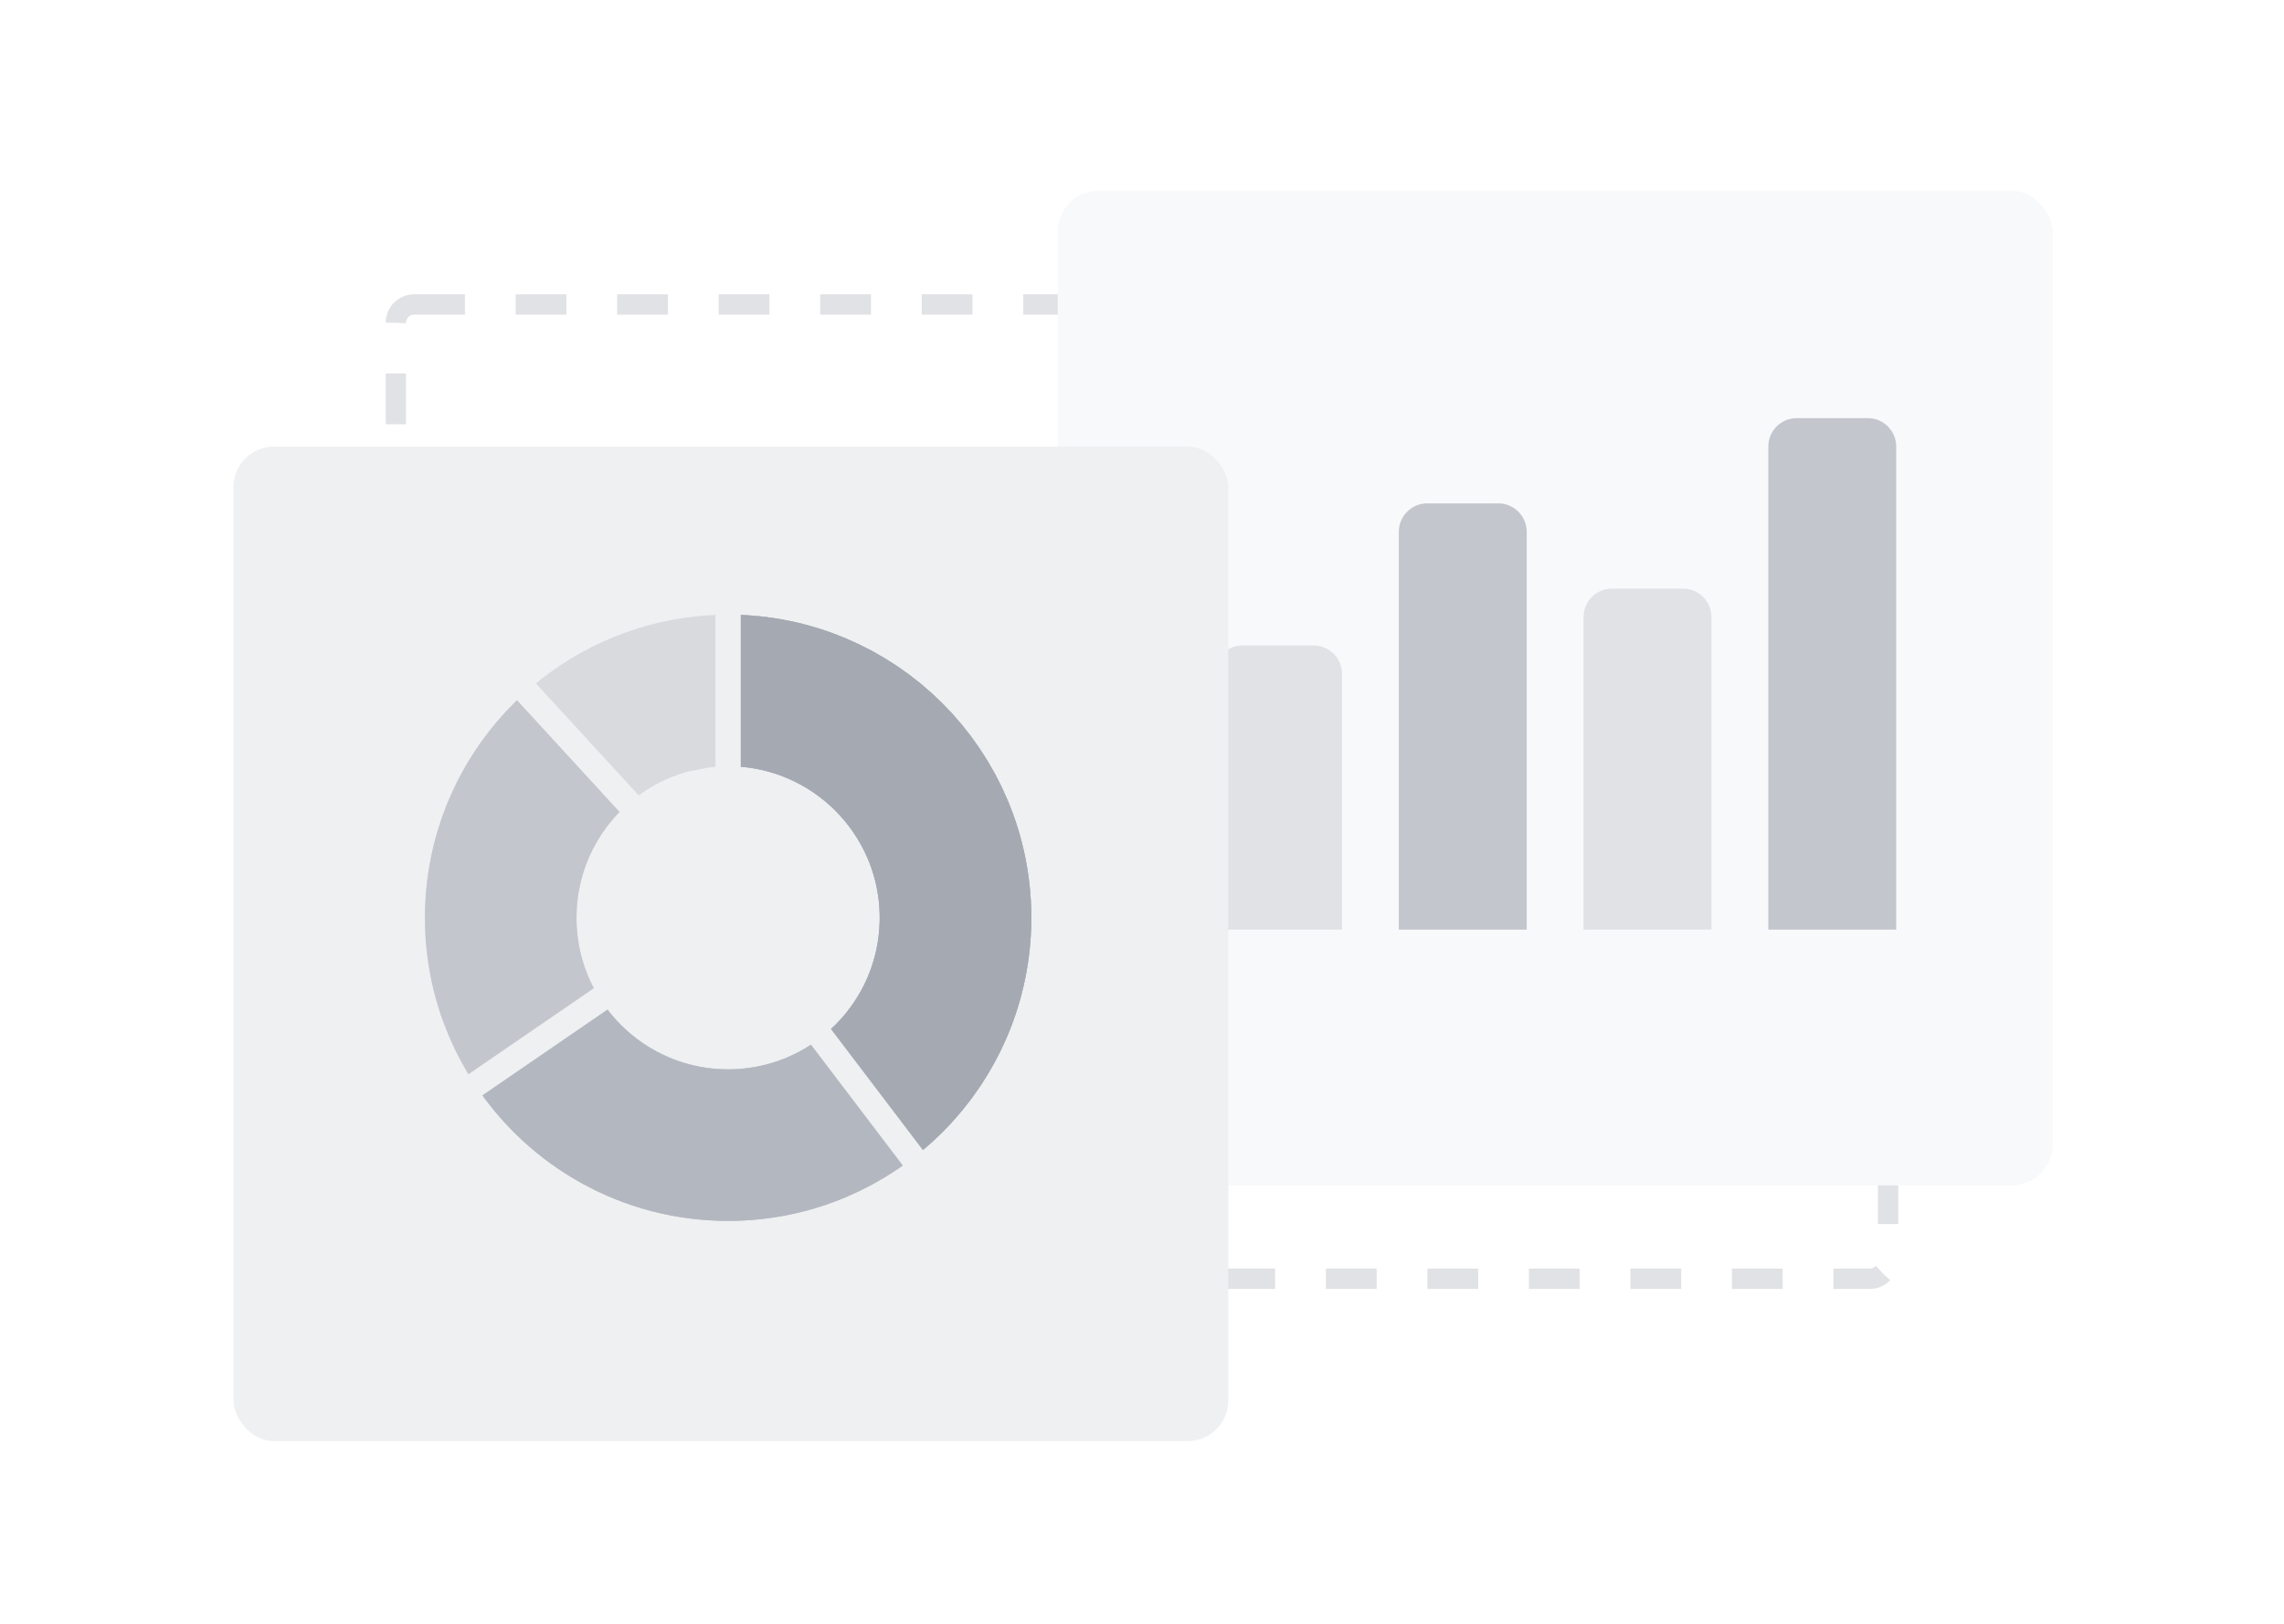 <svg width="225" height="160" viewBox="0 0 225 160" fill="none" xmlns="http://www.w3.org/2000/svg">
<rect x="39" y="30" width="147" height="96" rx="1.8" stroke="#E1E2E5" stroke-width="2" stroke-linejoin="round" stroke-dasharray="5 5"/>
<g filter="url(#filter0_d_2065_15283)">
<rect x="104.199" y="16" width="98" height="98" rx="4" fill="#F8F9FA"/>
</g>
<path d="M119.6 66.4C119.6 64.853 120.853 63.6 122.4 63.6H129.4C130.946 63.6 132.2 64.853 132.2 66.4V91.6H119.6V66.4Z" fill="#E1E2E5"/>
<path d="M156 60.8C156 59.254 157.254 58 158.8 58H165.8C167.346 58 168.6 59.254 168.6 60.8V91.6H156V60.8Z" fill="#E1E2E5"/>
<path d="M174.199 44C174.199 42.454 175.453 41.2 176.999 41.2H183.999C185.546 41.2 186.799 42.454 186.799 44V91.6H174.199V44Z" fill="#C3C6CD"/>
<path d="M137.799 52.4C137.799 50.853 139.052 49.6 140.599 49.6H147.599C149.145 49.6 150.399 50.853 150.399 52.4V91.6H137.799V52.4Z" fill="#C3C6CD"/>
<g filter="url(#filter1_d_2065_15283)">
<rect x="23" y="41.2" width="98" height="98" rx="4" fill="#EFF0F2"/>
</g>
<path d="M65.961 68.782C56.384 71.326 49.328 80.055 49.328 90.433C49.328 102.804 59.357 112.833 71.728 112.833C84.099 112.833 94.128 102.804 94.128 90.433C94.128 78.061 84.099 68.033 71.728 68.033C70.707 68.033 69.703 68.101 68.719 68.233M65.961 68.782C66.859 68.543 67.78 68.359 68.719 68.233M65.961 68.782L68.719 68.233" stroke="#D9DADE" stroke-width="14.933"/>
<path d="M71.728 68.033C84.099 68.033 94.128 78.061 94.128 90.433C94.128 102.804 84.099 112.833 71.728 112.833C59.357 112.833 49.328 102.804 49.328 90.433C49.328 83.754 52.251 77.757 56.888 73.653" stroke="#C3C6CD" stroke-width="14.933"/>
<path d="M71.728 68.033C84.099 68.033 94.128 78.061 94.128 90.433C94.128 102.804 84.099 112.833 71.728 112.833C63.908 112.833 57.024 108.826 53.017 102.753" stroke="#B3B8C0" stroke-width="14.933"/>
<path d="M71.728 68.033C84.099 68.033 94.128 78.061 94.128 90.433C94.128 97.64 90.724 104.053 85.436 108.15" stroke="#A4A9B2" stroke-width="14.933"/>
<path d="M71.728 90.122L90.395 114.699" stroke="#EFF0F2" stroke-width="2.489"/>
<path d="M71.728 89.811V60.45" stroke="#EFF0F2" stroke-width="2.489"/>
<path d="M50.883 67.099L71.728 89.81L44.972 108.166" stroke="#EFF0F2" stroke-width="2.489"/>
<defs>
<filter id="filter0_d_2065_15283" x="94.199" y="8.8" width="118" height="118" filterUnits="userSpaceOnUse" color-interpolation-filters="sRGB">
<feFlood flood-opacity="0" result="BackgroundImageFix"/>
<feColorMatrix in="SourceAlpha" type="matrix" values="0 0 0 0 0 0 0 0 0 0 0 0 0 0 0 0 0 0 127 0" result="hardAlpha"/>
<feOffset dy="2.8"/>
<feGaussianBlur stdDeviation="5"/>
<feComposite in2="hardAlpha" operator="out"/>
<feColorMatrix type="matrix" values="0 0 0 0 0 0 0 0 0 0 0 0 0 0 0 0 0 0 0.15 0"/>
<feBlend mode="normal" in2="BackgroundImageFix" result="effect1_dropShadow_2065_15283"/>
<feBlend mode="normal" in="SourceGraphic" in2="effect1_dropShadow_2065_15283" result="shape"/>
</filter>
<filter id="filter1_d_2065_15283" x="13" y="34" width="118" height="118" filterUnits="userSpaceOnUse" color-interpolation-filters="sRGB">
<feFlood flood-opacity="0" result="BackgroundImageFix"/>
<feColorMatrix in="SourceAlpha" type="matrix" values="0 0 0 0 0 0 0 0 0 0 0 0 0 0 0 0 0 0 127 0" result="hardAlpha"/>
<feOffset dy="2.8"/>
<feGaussianBlur stdDeviation="5"/>
<feComposite in2="hardAlpha" operator="out"/>
<feColorMatrix type="matrix" values="0 0 0 0 0 0 0 0 0 0 0 0 0 0 0 0 0 0 0.15 0"/>
<feBlend mode="normal" in2="BackgroundImageFix" result="effect1_dropShadow_2065_15283"/>
<feBlend mode="normal" in="SourceGraphic" in2="effect1_dropShadow_2065_15283" result="shape"/>
</filter>
</defs>
</svg>
